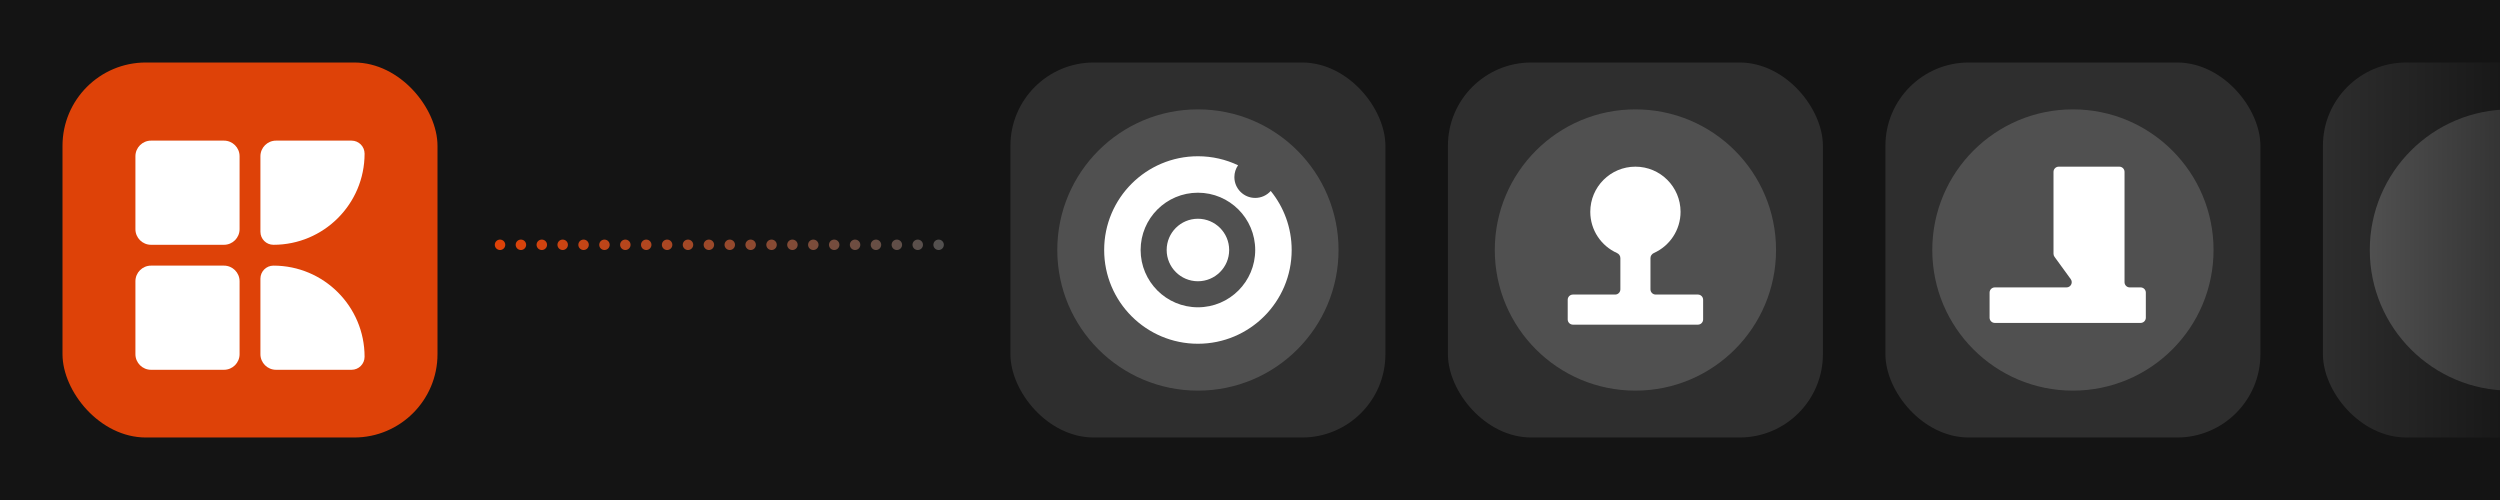 <svg width="480" height="96" viewBox="0 0 480 96" fill="none" xmlns="http://www.w3.org/2000/svg">
<rect x="0" y="0" width="480" height="96" fill="#808080" stroke="none"/>
<g clip-path="url(#clip0_1419_368)">
<rect width="480" height="96" fill="#141414"/>
<rect x="12" y="12" width="72" height="72" rx="16" fill="#DE4208"/>
<rect x="194" y="12" width="72" height="72" rx="16" fill="#2E2E2E"/>
<rect x="278" y="12" width="72" height="72" rx="16" fill="#2E2E2E"/>
<rect x="362" y="12" width="72" height="72" rx="16" fill="#2E2E2E"/>
<rect x="446" y="12" width="72" height="72" rx="16" fill="url(#paint0_linear_1419_368)"/>
<circle cx="482" cy="48" r="27" fill="url(#paint1_linear_1419_368)"/>
<path d="M50 53.5C50 52.119 51.119 51 52.5 51C62.165 51 70 58.835 70 68.5C70 69.881 68.881 71 67.5 71H53C51.343 71 50 69.657 50 68V53.5Z" fill="white"/>
<path d="M50 44.5C50 45.881 51.119 47 52.5 47C62.165 47 70 39.165 70 29.5C70 28.119 68.881 27 67.5 27H53C51.343 27 50 28.343 50 30V44.5Z" fill="white"/>
<path d="M26 54C26 52.343 27.343 51 29 51H43C44.657 51 46 52.343 46 54V68C46 69.657 44.657 71 43 71H29C27.343 71 26 69.657 26 68V54Z" fill="white"/>
<path d="M26 30C26 28.343 27.343 27 29 27H43C44.657 27 46 28.343 46 30V44C46 45.657 44.657 47 43 47H29C27.343 47 26 45.657 26 44V30Z" fill="white"/>
<path d="M96 47H182" stroke="url(#paint2_linear_1419_368)" stroke-width="2" stroke-linecap="round" stroke-dasharray="0.01 4"/>
<circle cx="398" cy="48" r="27" fill="#505050"/>
<path d="M408.91 55.182C408.358 55.182 407.91 54.734 407.91 54.182V33C407.91 32.448 407.462 32 406.91 32H395.273C394.721 32 394.273 32.448 394.273 33V48.72C394.273 48.932 394.34 49.138 394.465 49.308L397.581 53.593C398.062 54.254 397.59 55.182 396.772 55.182H383C382.448 55.182 382 55.629 382 56.182V61C382 61.552 382.448 62 383 62H411C411.552 62 412 61.552 412 61V56.182C412 55.629 411.552 55.182 411 55.182H408.91Z" fill="white"/>
<circle cx="314" cy="48" r="27" fill="#505050"/>
<path d="M316.889 49.548C316.889 49.124 317.159 48.751 317.546 48.578C320.565 47.223 322.667 44.19 322.667 40.667C322.667 35.88 318.787 32 314.001 32C309.214 32 305.334 35.88 305.334 40.667C305.334 44.19 307.436 47.222 310.455 48.577C310.842 48.751 311.111 49.123 311.111 49.547V55.555C311.111 56.107 310.664 56.555 310.111 56.555H302C301.448 56.555 301 57.002 301 57.555V61.333C301 61.885 301.448 62.333 302 62.333H326C326.552 62.333 327 61.885 327 61.333V57.555C327 57.002 326.552 56.555 326 56.555H317.889C317.337 56.555 316.889 56.107 316.889 55.555V49.548Z" fill="white"/>
<circle cx="230" cy="48" r="27" fill="#505050"/>
<circle cx="230" cy="48" r="6" fill="white"/>
<path d="M230 30C232.758 30 235.371 30.621 237.707 31.73C237.261 32.375 237 33.157 237 34C237 36.209 238.791 38 241 38C242.185 38 243.249 37.484 243.981 36.665C246.493 39.76 248 43.703 248 48C248 57.941 239.941 66 230 66C220.059 66 212 57.941 212 48C212 38.059 220.059 30 230 30ZM230 37C223.925 37 219 41.925 219 48C219 54.075 223.925 59 230 59C236.075 59 241 54.075 241 48C241 41.925 236.075 37 230 37Z" fill="white"/>
</g>
<defs>
<linearGradient id="paint0_linear_1419_368" x1="446" y1="48" x2="518" y2="48" gradientUnits="userSpaceOnUse">
<stop stop-color="#2E2E2E"/>
<stop offset="1"/>
</linearGradient>
<linearGradient id="paint1_linear_1419_368" x1="455" y1="48" x2="509" y2="48" gradientUnits="userSpaceOnUse">
<stop stop-color="#505050"/>
<stop offset="1" stop-color="#141414"/>
</linearGradient>
<linearGradient id="paint2_linear_1419_368" x1="96" y1="47.5" x2="182" y2="47.5" gradientUnits="userSpaceOnUse">
<stop stop-color="#DE4208"/>
<stop offset="1" stop-color="#505050"/>
</linearGradient>
<clipPath id="clip0_1419_368">
<rect width="480" height="96" fill="white"/>
</clipPath>
</defs>
</svg>
